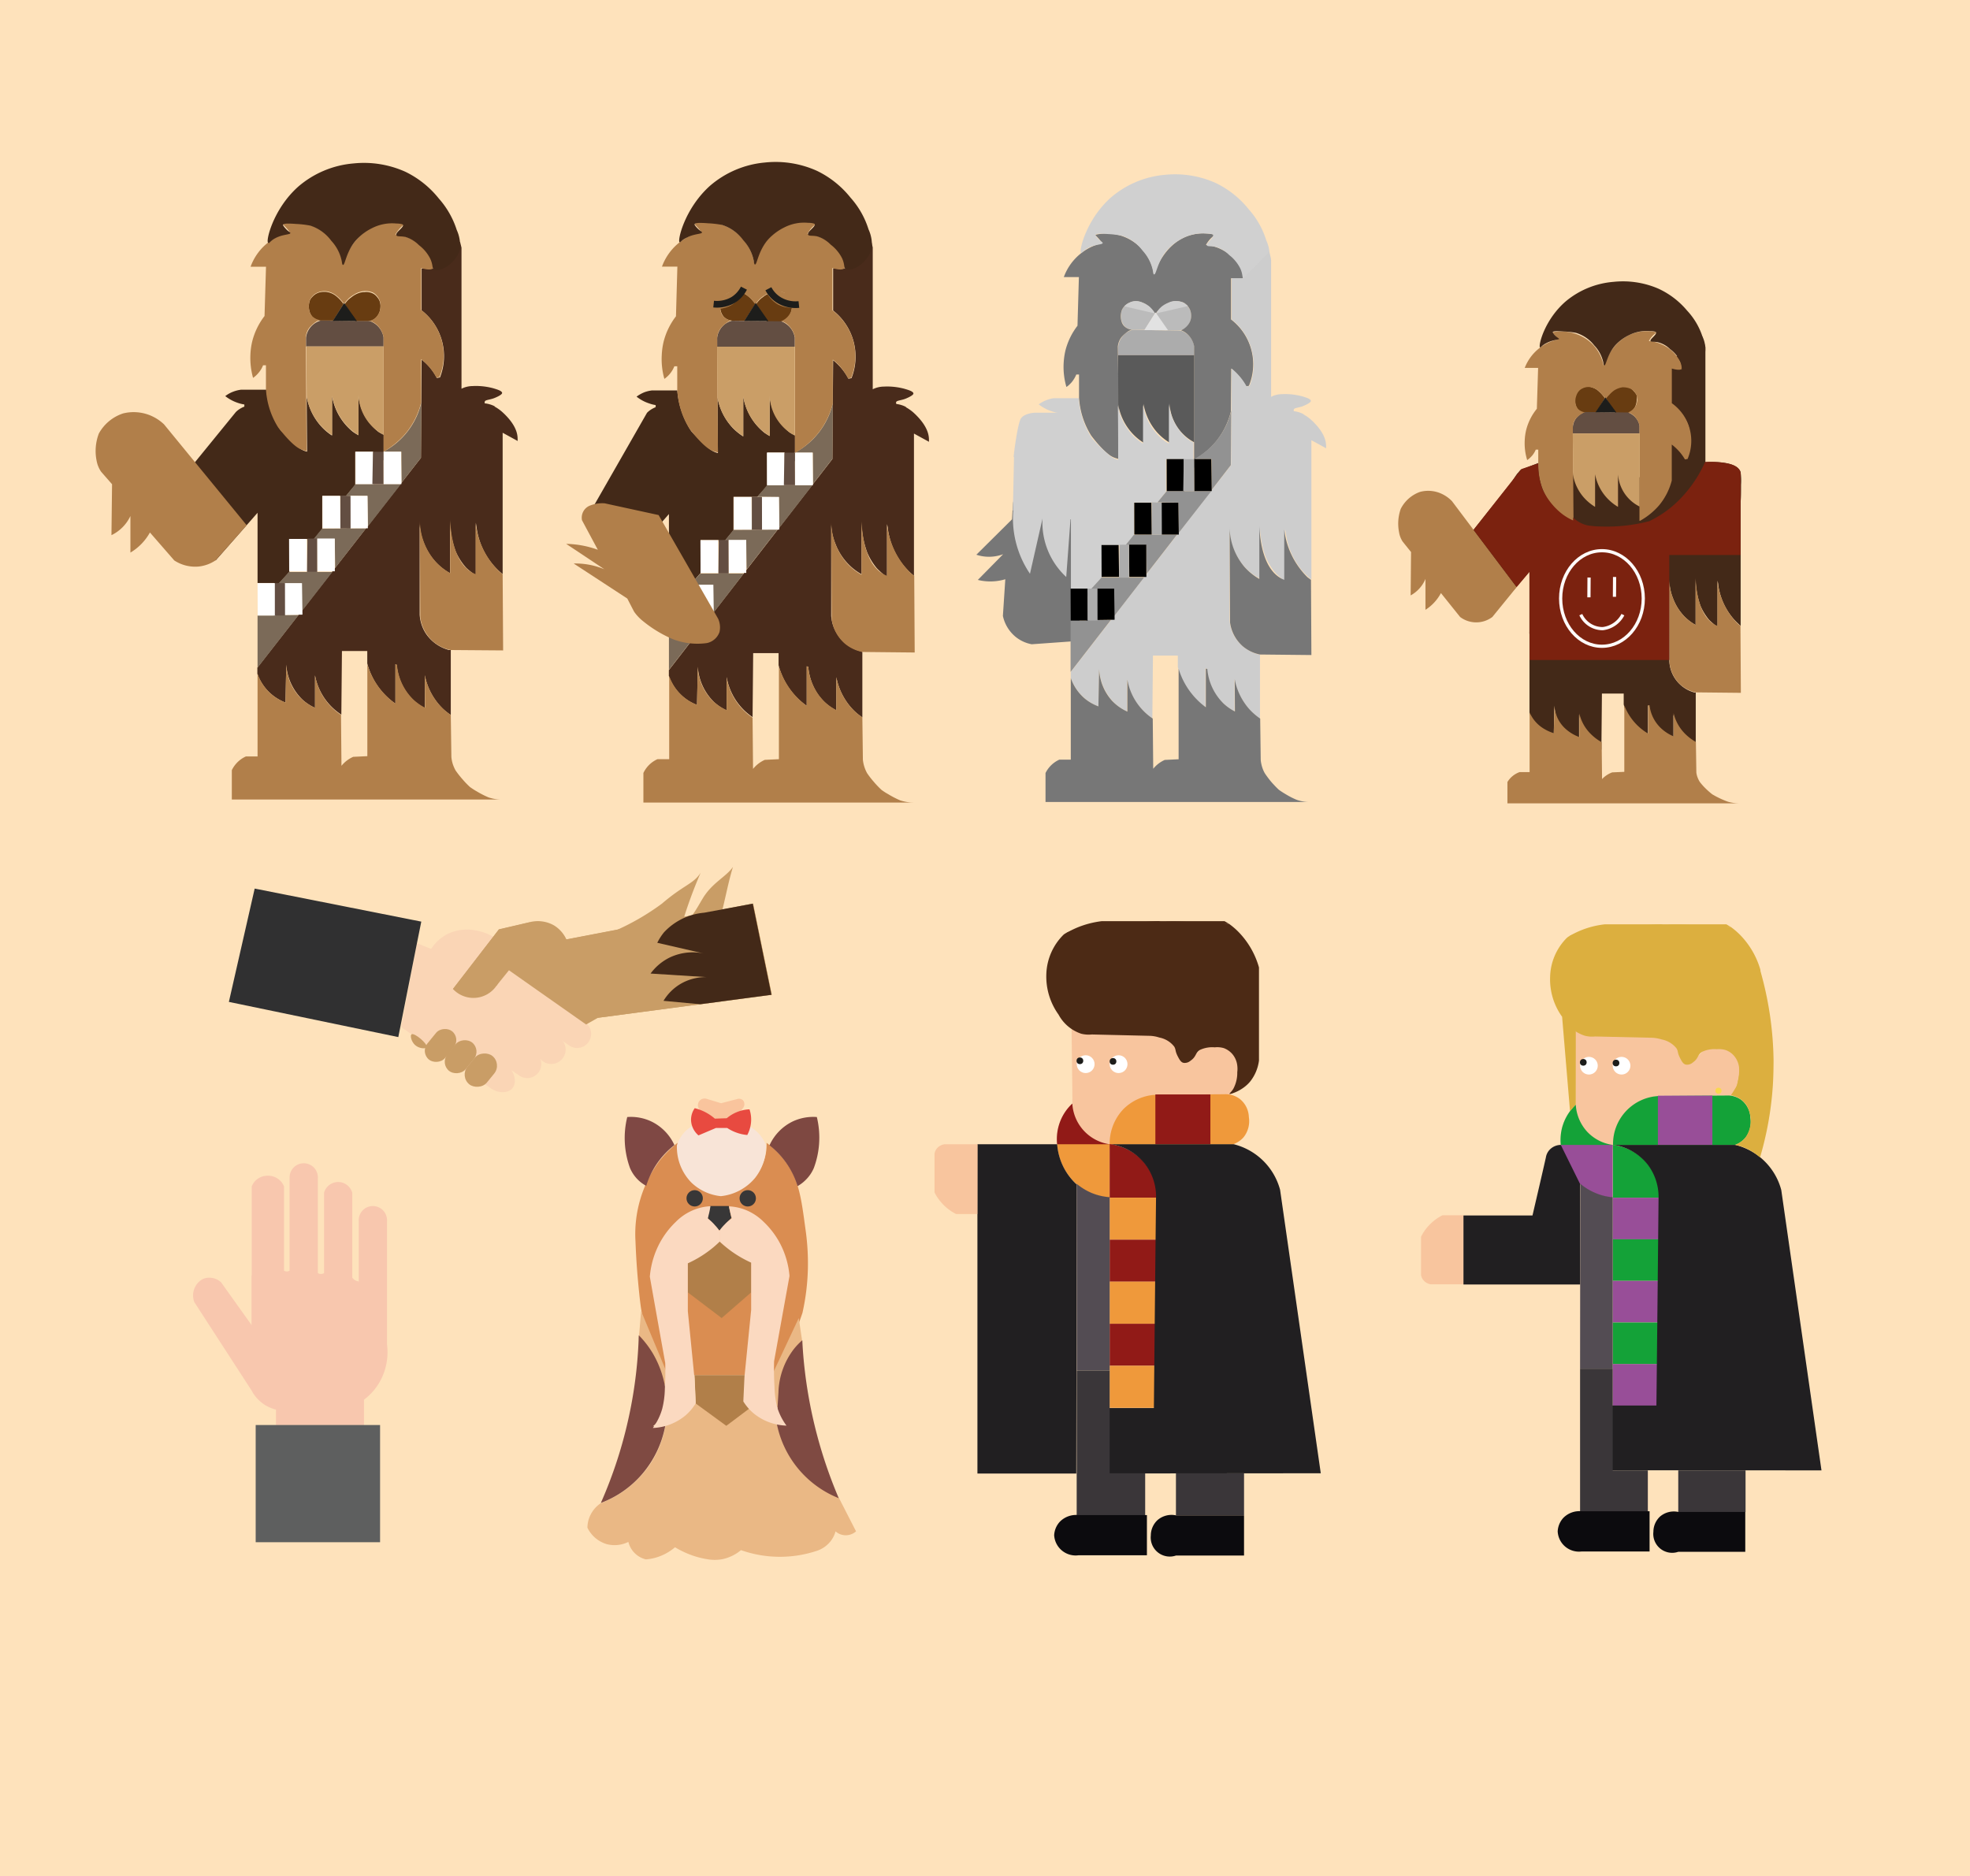 <svg xmlns="http://www.w3.org/2000/svg" xmlns:xlink="http://www.w3.org/1999/xlink" viewBox="0 0 293.94 280"><defs><style>.cls-1,.cls-12,.cls-53{fill:none;}.cls-2{fill:#fee2bb;}.cls-3{fill:#492b1b;}.cls-4{fill:#b17f4a;}.cls-5{fill:#432918;}.cls-6{fill:#7b6a58;}.cls-7{fill:#fff;}.cls-8{fill:#634e42;}.cls-9{fill:#683c11;}.cls-10{fill:#1d1d1b;}.cls-11{fill:#ca9e67;}.cls-12{stroke:#1d1d1b;}.cls-12,.cls-53{stroke-miterlimit:10;}.cls-13{fill:#da8d51;}.cls-14{fill:#eab885;}.cls-15{fill:#383737;}.cls-16{fill:#7f4a42;}.cls-17{fill:#f8e4d7;}.cls-18{fill:#f9c49d;}.cls-19{fill:#e84a40;}.cls-20{fill:#7e4841;}.cls-21{fill:#7f4844;}.cls-22{fill:#b17f49;}.cls-23{fill:#fbd9c0;}.cls-24{fill:#f5ba92;opacity:0.7;}.cls-25{fill:#4c2a15;}.cls-26{fill:#ef993b;}.cls-27{fill:#911a17;}.cls-28{fill:#a11f16;opacity:0.11;}.cls-29{fill:#211f21;}.cls-30{fill:#534c53;}.cls-31{fill:#3a3639;}.cls-32{fill:#0c0b0e;}.cls-33{fill:#dcaf3f;}.cls-34{fill:#14a238;}.cls-35{fill:#984e98;}.cls-36{fill:#f9d84f;}.cls-37{fill:#fad5b5;}.cls-38{fill:#c99d66;}.cls-39{fill:#303031;}.cls-40{fill:#f8c7ae;}.cls-41{fill:#5e5f5f;}.cls-42{fill:#bbb;}.cls-43{fill:#acacac;}.cls-44{fill:#777;}.cls-45{fill:#e2e2e2;}.cls-46{fill:#d0d0d0;}.cls-47{fill:#5a5a5a;}.cls-48{fill:#cdcdcd;}.cls-49{fill:#929292;}.cls-50{clip-path:url(#clip-path);}.cls-51{clip-path:url(#clip-path-3);}.cls-52{fill:#7b220f;}.cls-53{stroke:#fffbfa;stroke-width:0.48px;}</style><clipPath id="clip-path"><rect class="cls-1" x="14.27" y="24.31" width="63" height="95"/></clipPath><clipPath id="clip-path-3"><rect class="cls-1" x="207.44" y="32.96" width="54.21" height="95"/></clipPath></defs><g id="Calque_2" data-name="Calque 2"><g id="Calque_2-2" data-name="Calque 2"><rect class="cls-2" width="293.94" height="280"/><g id="corps"><path class="cls-3" d="M128.67,97.29v9.76a8.52,8.52,0,0,1-1.16-.92,9.57,9.57,0,0,1-2.72-5.08V106a7.59,7.59,0,0,1-1.5-1,7.85,7.85,0,0,1-1.32-1.5,8.54,8.54,0,0,1-1.37-4l-.23-.07v5.9a10.64,10.64,0,0,1-4.2-6.07v-1.8l-3.79,0-.09,9.55a9.06,9.06,0,0,1-3.87-6V106a6.89,6.89,0,0,1-1.87-1.23,8.06,8.06,0,0,1-2.43-5.28L104,105.2a7.14,7.14,0,0,1-4.2-4.33V100l24.4-31.5.11-14.74a8.23,8.23,0,0,1,1.2,1.16,8.64,8.64,0,0,1,1.08,1.6l.46-.09a8.75,8.75,0,0,0-2.74-10.09l0-6.3h1.8L130,36l.22.92,0,.39,0,20.78a3.66,3.66,0,0,1,.78-.29,3.8,3.8,0,0,1,.89-.11,8.52,8.52,0,0,1,1,0,10,10,0,0,1,2,.31c.62.18,1.39.4,1.4.72s-1.25.82-1.38.85c-.63.2-1.16.21-1.21.47,0,.1,0,.25.09.25,1,.13,1.7.61,1.32.45a6.38,6.38,0,0,1,1.18.82c2.73,2.49,2.25,4.12,2.33,4.37l-2.25-1.23,0,21.23a10.8,10.8,0,0,1-1.89-2,11,11,0,0,1-2-5c0-.26-.09-.49-.13-.74l0,7.69c0,.09.05.19,0,.23s-1.17-.93-1.46-1.25l-.06-.06a9.51,9.51,0,0,1-1.42-2.32,13.75,13.75,0,0,1-.86-4.79v8a8.48,8.48,0,0,1-1.89-1.43,8.85,8.85,0,0,1-2-3.09,8.48,8.48,0,0,1-.64-2.9v-.51l0,14.15a5.83,5.83,0,0,0,1,2.86,6,6,0,0,0,3.41,2.42Z"/><path class="cls-4" d="M136.41,85.92l.07,11.45-7.81-.08A5.76,5.76,0,0,1,126,96a5.88,5.88,0,0,1-1.91-3.63l-.06-14.52a9.56,9.56,0,0,0,2.24,6.07,8.66,8.66,0,0,0,2.28,1.85v-8c.1,2.16.59,6.6,3.45,8l.35.16q0-3.86,0-7.69a12.14,12.14,0,0,0,3.54,7.29Z"/><path class="cls-5" d="M99.81,76.71l-6.26,7.15-6.13-6.32L96.54,61.6a3.44,3.44,0,0,1,.59-.48,4.63,4.63,0,0,1,.7-.36l0-.31a5.55,5.55,0,0,1-1-.26,6,6,0,0,1-1.85-1,5.25,5.25,0,0,1,1.18-.66,5,5,0,0,1,1.13-.27l3.77,0a12.8,12.8,0,0,0,2.08,6.08,26.19,26.19,0,0,0,2.55,2.5,3.26,3.26,0,0,0,.79.54,2.87,2.87,0,0,0,.64.23l-.06-8.28a8.86,8.86,0,0,0,2.29,4.55,8.41,8.41,0,0,0,1.55,1.25V59.14a8.68,8.68,0,0,0,3.12,5.41,7,7,0,0,0,.82.51v-6a8,8,0,0,0,3,5.49q.38.23.78.42c0,.85,0,1.69,0,2.55l-1.53,1.16,0-1.15h-2.61v5L113,74.14l-3.56,0,0,5L108,80.88h-.73v-.29h-2.74v4.93l-2.27,2.56v-.82H99.81Z"/><path class="cls-4" d="M124.79,101.05a9.61,9.61,0,0,0,2.12,4.44,9.33,9.33,0,0,0,1.76,1.56l.08,6.33a5.27,5.27,0,0,0,.63,2,13.58,13.58,0,0,0,1,1.29,13.26,13.26,0,0,0,1.16,1.21c.3.22.62.43,1,.64a14,14,0,0,0,1.76.91,6.45,6.45,0,0,0,2,.33H96v-4.41a4.25,4.25,0,0,1,2.1-2.06l1.75,0V100.87A7.11,7.11,0,0,0,102,104a6.81,6.81,0,0,0,2,1.17l.11-5.72a7.64,7.64,0,0,0,2,4.89,7.34,7.34,0,0,0,2.31,1.63V101.1a9.06,9.06,0,0,0,3.87,6l.07,7.64a4.82,4.82,0,0,1,1.75-1.35l2.11-.1V99.47a11.39,11.39,0,0,0,4.15,5.86v-5.9l.23.07a8.33,8.33,0,0,0,2.45,5.24,7.83,7.83,0,0,0,1.74,1.23Z"/></g><g id="Ceinture"><polygon class="cls-6" points="99.81 92.13 99.81 99.96 105.94 92.04 103.8 92.04 103.76 91.92 102.24 91.92 102.22 92.13 99.81 92.13"/><polygon class="cls-6" points="102.24 88.41 102.24 88.08 104.51 85.58 110.98 85.58 106.41 91.49 106.32 87.32 103.78 87.32 103.75 88.41 102.24 88.41"/><polygon class="cls-6" points="108.19 80.62 108.7 80.63 111.34 80.62 111.4 85 116.02 79.03 109.44 79.07 108.19 80.62"/><polygon class="cls-6" points="113.03 74.13 114.44 72.4 121.23 72.4 116.28 78.77 116.22 74.17 113.03 74.13"/><polygon class="cls-6" points="118.62 68.83 118.62 67.54 117.09 68.69 117.11 68.83 118.62 68.83"/><path class="cls-6" d="M121.3,72.22l2.91-3.76.06-8.31a11.24,11.24,0,0,1-5.66,7.39h2.68Z"/><polygon class="cls-7" points="114.43 67.54 114.44 72.4 117.11 72.4 117.04 67.54 114.43 67.54"/><polygon class="cls-7" points="104.51 80.62 104.53 85.49 107.19 85.49 107.12 80.62 104.51 80.62"/><polygon class="cls-7" points="108.7 80.57 108.74 85.49 111.35 85.49 111.34 80.57 108.7 80.57"/><polygon class="cls-7" points="109.5 74.17 109.51 79.03 112.18 79.03 112.11 74.17 109.5 74.17"/><polygon class="cls-7" points="113.61 74.17 113.62 79.03 116.28 79.03 116.22 74.17 113.61 74.17"/><polygon class="cls-7" points="118.62 67.54 118.63 72.4 121.3 72.4 121.23 67.54 118.62 67.54"/><polygon class="cls-7" points="103.83 87.26 103.8 92.04 106.51 92 106.44 87.26 103.83 87.26"/><polygon class="cls-7" points="99.81 87.26 99.82 92.13 102.48 92.13 102.42 87.26 99.81 87.26"/><polygon class="cls-8" points="112.18 74.12 113.69 74.16 113.7 79.06 112.18 79.05 112.18 74.12"/><polygon class="cls-8" points="107.25 80.58 108.7 80.57 108.72 85.58 107.19 85.58 107.25 80.58"/><polygon class="cls-8" points="102.39 87.27 103.9 87.27 103.91 92.12 102.39 92.12 102.39 87.27"/><polygon class="cls-8" points="117.04 67.54 118.6 67.54 118.62 72.4 116.96 72.4 117.04 67.54"/></g><g id="yeux"><path class="cls-9" d="M111.1,47.85h-1.85a2.23,2.23,0,0,1-.63-.15,2,2,0,0,1-.62-.42,2.25,2.25,0,0,1-.43-.77,2.32,2.32,0,0,1-.09-.91,1.85,1.85,0,0,1,.14-.77,1.79,1.79,0,0,1,.38-.56,2.17,2.17,0,0,1,.73-.54,2.42,2.42,0,0,1,1-.2,2.81,2.81,0,0,1,.71.07,3,3,0,0,1,1.29.69,3.81,3.81,0,0,1,.46.44c.18.2.35.41.51.62Z"/><path class="cls-9" d="M114.43,48h1.86a2,2,0,0,0,1.25-.57,2.69,2.69,0,0,0,.55-1.06,3,3,0,0,0,.08-.67,2,2,0,0,0-.5-1.38,2,2,0,0,0-.49-.46,2.3,2.3,0,0,0-1.36-.3,2.93,2.93,0,0,0-.83.13,3.77,3.77,0,0,0-1.19.67,3.23,3.23,0,0,0-.49.41,5.58,5.58,0,0,0-.49.6Z"/></g><g id="visage"><path class="cls-8" d="M107,51.73h11.59V50.35A3.25,3.25,0,0,0,118,49a3.29,3.29,0,0,0-1.42-1.05l-7.37-.09A3,3,0,0,0,107,50.42Z"/><path class="cls-4" d="M126,40c-.17.22-.62.35-1.8,0l0,6.3A8.58,8.58,0,0,1,127,56.38l-.46.08a9,9,0,0,0-1.4-2,11.13,11.13,0,0,0-.88-.8l0,6.53A11.67,11.67,0,0,1,122,64.74a12.56,12.56,0,0,1-3.28,2.79h-.11V50.34a3.37,3.37,0,0,0-1.2-2,2.74,2.74,0,0,0-.81-.43,2.65,2.65,0,0,0,1.41-1.4,2.19,2.19,0,0,0,.14-.56,2.38,2.38,0,0,0-.2-1.24,2.28,2.28,0,0,0-.48-.67,1.8,1.8,0,0,0-.47-.35,3,3,0,0,0-1.45-.2,3.33,3.33,0,0,0-1.35.52,4.79,4.79,0,0,0-.82.6c-.06.06-.17.17-.29.31a2.78,2.78,0,0,0-.25.34l-.19.07a6.26,6.26,0,0,0-.45-.57,5.64,5.64,0,0,0-.72-.66,3,3,0,0,0-1.37-.59,2.52,2.52,0,0,0-1.84.47,2.32,2.32,0,0,0-.66.83,2.82,2.82,0,0,0,0,1.9,1.73,1.73,0,0,0,.35.54,2,2,0,0,0,1.25.58,1.33,1.33,0,0,0-.58.19,5.36,5.36,0,0,0-1.08.94,2.65,2.65,0,0,0-.54,1.43l.11,17.12a4.08,4.08,0,0,1-.9-.28c-.26-.11-1.09-.5-2.75-2.51-.16-.2-.43-.52-.62-.79a12.2,12.2,0,0,1-1.8-5.77V54.66l-.43,0a4.37,4.37,0,0,1-.57,1,4.27,4.27,0,0,1-.92.88A10.79,10.79,0,0,1,98.74,53,10.62,10.62,0,0,1,99,51.06a10.32,10.32,0,0,1,1.86-3.86l.21-7.41h-2.3a8.16,8.16,0,0,1,5.87-5.17c-.18-.24-.38-.49-.61-.75l-.48-.51a7.29,7.29,0,0,1,9,6c.12-.39,1.58-5,5.74-6a7.31,7.31,0,0,1,3.54,0,4.7,4.7,0,0,0-.43.35,4.8,4.8,0,0,0-.94,1.2,7,7,0,0,1,3.86,1.67C125.41,37.64,126.49,39.39,126,40Z"/><polygon class="cls-10" points="112.75 45.2 111.04 47.9 114.65 47.92 112.75 45.2"/><path class="cls-5" d="M101.4,36.15c-.35-.21.73-5,4.52-8.41a14.52,14.52,0,0,1,8.23-3.49,15,15,0,0,1,7.76,1.25,14.42,14.42,0,0,1,5,4,12.81,12.81,0,0,1,2.68,4.72,5.48,5.48,0,0,1,.48,2.83c-.47,2.12-3,3.6-3.86,3.11-.36-.22-.11-.64-.58-1.65a5.89,5.89,0,0,0-1.68-2,4.77,4.77,0,0,0-2-1.23c-.76-.18-1.29,0-1.38-.28-.18-.42,1.13-1.15,1-1.56,0,0-.1-.17-1-.19a6.5,6.5,0,0,0-3.57.7,8.06,8.06,0,0,0-2.35,1.75c-1.54,1.73-1.69,3.83-2,3.77-.12,0-.15-.32-.18-.52a6.37,6.37,0,0,0-1.57-3.11,6.34,6.34,0,0,0-3.18-2.28,14.56,14.56,0,0,0-2.08-.24c-1.65-.13-1.91,0-2,.11s.33.56.61.81.49.34.49.44c0,.27-1.1.16-2.24.77C101.71,35.8,101.52,36.21,101.4,36.15Z"/><path class="cls-11" d="M107,51.73h11.59V65a7,7,0,0,1-3.75-5.92v6a8.49,8.49,0,0,1-3.94-5.91v5.92a8.44,8.44,0,0,1-3.84-5.8Z"/></g><g id="bras-mouvant"><path class="cls-4" d="M98.27,76.86l7.8,13.58,1.08,1.89a3.09,3.09,0,0,1,.2,2,2.55,2.55,0,0,1-1.86,1.63,10.22,10.22,0,0,1-5.12-.59,18.35,18.35,0,0,1-4.45-2.7,6.62,6.62,0,0,1-1.32-1.41l-1-1.94-8-5.23a11.17,11.17,0,0,1,4.58.86l-5.7-3.79a14.61,14.61,0,0,1,4.72.88l-2.36-4.4A1.94,1.94,0,0,1,87.9,75.5a4.93,4.93,0,0,1,2.33-.39Z"/></g><path class="cls-4" d="M114,42.63a4.48,4.48,0,0,0,2.12,2.83,4.41,4.41,0,0,0,4.71-.48"/><path class="cls-4" d="M111.42,42.31a4.84,4.84,0,0,1-2.43,3.3,4.9,4.9,0,0,1-4.17.08"/><path class="cls-12" d="M106.48,45.38a4.8,4.8,0,0,0,2.93-.63A4.46,4.46,0,0,0,111,43"/><path class="cls-12" d="M119.2,45.44a4.77,4.77,0,0,1-2.92-.63,4.33,4.33,0,0,1-1.63-1.72"/><path class="cls-13" d="M95.65,195.25c-.24-1.59-.48-4.42-.5-4.61-.19-2.22-.28-4.08-.33-5.39a18.33,18.33,0,0,1,3.56-12,15.78,15.78,0,0,1,2.72-2.71,8,8,0,0,0,2.77,6.11,7.36,7.36,0,0,0,3.78,1.5,7.34,7.34,0,0,0,6.73-7.61,13.26,13.26,0,0,1,3,3.05c1.84,2.64,2.19,5.28,2.78,9.67a35.56,35.56,0,0,1,.38,6.17,33.79,33.79,0,0,1-.81,6.5l-3.24,9.29H99.17A30,30,0,0,1,95.65,195.25Z"/><path class="cls-14" d="M89.65,224.31a4.5,4.5,0,0,0-1.5,1.67,4.3,4.3,0,0,0-.5,2,4.7,4.7,0,0,0,2.89,2.45,4.63,4.63,0,0,0,3.22-.34,3.54,3.54,0,0,0,2.61,2.61A7.3,7.3,0,0,0,99,232a7.64,7.64,0,0,0,1.72-1.11A13.44,13.44,0,0,0,103,232a12.43,12.43,0,0,0,2.45.66,6.26,6.26,0,0,0,2.39,0,6.4,6.4,0,0,0,2.72-1.34,17.47,17.47,0,0,0,11.45.06,4.32,4.32,0,0,0,1.83-1.28,4.08,4.08,0,0,0,.83-1.58,2.31,2.31,0,0,0,1.39.58,2.34,2.34,0,0,0,1.67-.58l-2.56-5a16.23,16.23,0,0,1-9.28-11.29,4.45,4.45,0,0,1-2.61-.94,4.51,4.51,0,0,1-1.44-2.06L108,212l-4.16-2.73a9.22,9.22,0,0,1-4.51,3.23,15.2,15.2,0,0,1-2.33,6A15.49,15.49,0,0,1,89.65,224.31Z"/><polygon class="cls-15" points="105.97 179.97 108.74 179.97 109.13 181.75 107.36 183.64 105.58 181.75 105.97 179.97"/><polygon class="cls-14" points="95.31 199.81 95.66 195.64 99.41 204.63 99.98 208.05 95.31 199.81"/><polygon class="cls-14" points="119.18 196.69 112.95 209.98 117.45 209.98 119.71 200.24 119.18 196.69"/><path class="cls-16" d="M119.71,200c.07,1.51.2,3.07.39,4.67a69.08,69.08,0,0,0,5.05,18.9,15.14,15.14,0,0,1-9.28-11.29l.28-4.5a11.13,11.13,0,0,1,2.28-6.44A9.72,9.72,0,0,1,119.71,200Z"/><path class="cls-16" d="M95.31,199.25A65.84,65.84,0,0,1,93.92,211a66.59,66.59,0,0,1-4.27,13.28A15.17,15.17,0,0,0,95.79,220a15.38,15.38,0,0,0,3.48-7.28l-1.84.11a5.26,5.26,0,0,0,1.33-1.56,5.8,5.8,0,0,0,.51-4.11A15,15,0,0,0,97.43,202,14.43,14.43,0,0,0,95.31,199.25Z"/><path class="cls-17" d="M101,170.91a7.59,7.59,0,0,0,2.19,5.59,7.44,7.44,0,0,0,4.36,2,7.65,7.65,0,0,0,5.12-2.73,7.5,7.5,0,0,0,1.61-4.89,5.37,5.37,0,0,0-1.89-2.44,5.58,5.58,0,0,0-4.34-.78c-.25-.08-3.27-1-5.5.89A5.16,5.16,0,0,0,101,170.91Z"/><path class="cls-18" d="M106.42,167.8l-2-2.17a1,1,0,0,1,1-1.66l2.18.66,2.53-.66a.87.87,0,0,1,.73.22.93.93,0,0,1,0,1.17l-2,2.59Z"/><path class="cls-19" d="M106.66,166.93a7.2,7.2,0,0,0-3-1.56,3,3,0,0,0-.55,1.83,3.15,3.15,0,0,0,1.11,2.23l2.61-1.11h1.67a6.55,6.55,0,0,0,1.61.77,6.09,6.09,0,0,0,1.39.28,5,5,0,0,0,.55-1.78,4.75,4.75,0,0,0-.22-2.05,5.62,5.62,0,0,0-1.94.44,5.54,5.54,0,0,0-1.45.89Z"/><path class="cls-20" d="M114.83,170.88a7.31,7.31,0,0,1,3.43-3.52,7.19,7.19,0,0,1,3.62-.67,13.06,13.06,0,0,1,.33,4.06,12.91,12.91,0,0,1-.78,3.55,5.48,5.48,0,0,1-1.28,1.84A5.39,5.39,0,0,1,119,177a12.27,12.27,0,0,0-4.18-6.08Z"/><path class="cls-21" d="M100.63,170.88a7.26,7.26,0,0,0-3.43-3.52,7.15,7.15,0,0,0-3.61-.67A13.12,13.12,0,0,0,94,174.3a5.48,5.48,0,0,0,1.28,1.84,5.65,5.65,0,0,0,1.14.82,12.57,12.57,0,0,1,1.8-3.6A12.42,12.42,0,0,1,100.63,170.88Z"/><circle class="cls-15" cx="103.65" cy="178.82" r="1.22"/><circle class="cls-15" cx="111.57" cy="178.82" r="1.22"/><polygon class="cls-22" points="107.36 185.25 112.08 188.42 112.08 192.86 107.68 196.69 102.63 192.86 102.63 188.42 107.36 185.25"/><polygon class="cls-22" points="103.63 205.21 103.81 209.44 108.37 212.77 112.55 209.63 111.56 209.44 111.75 205.21 103.63 205.21"/><path class="cls-23" d="M107.35,183.68v1.63a15.53,15.53,0,0,1-1.81,1.52,16.75,16.75,0,0,1-2.91,1.69v7.14l1,10.08.17,3.69a7.68,7.68,0,0,1-1.45,1.73,8.07,8.07,0,0,1-4.94,1.93,9,9,0,0,0,1.4-2.87,13.1,13.1,0,0,0,.39-3c.06-1,.1-2.26.06-3.82q-1.16-6.44-2.3-12.88a12.94,12.94,0,0,1,1.52-5.11,12.69,12.69,0,0,1,2.37-3.09,7.87,7.87,0,0,1,2.47-1.69A7.6,7.6,0,0,1,106,180q-.06.41-.15.84c-.08.35-.16.66-.24,1a6.24,6.24,0,0,1,1.07,1A5.72,5.72,0,0,1,107.35,183.68Z"/><path class="cls-23" d="M107.35,183.64v1.61a17.79,17.79,0,0,0,1.82,1.5,17.18,17.18,0,0,0,2.91,1.67v7.05l-1,10-.17,3.66a7.53,7.53,0,0,0,1.44,1.7,8.12,8.12,0,0,0,5,1.91,9,9,0,0,1-1.41-2.83,14,14,0,0,1-.38-3c-.06-1-.1-2.24-.06-3.77q1.15-6.37,2.3-12.73a12.71,12.71,0,0,0-1.52-5.06,12.56,12.56,0,0,0-2.37-3.05,8.06,8.06,0,0,0-2.47-1.67,7.78,7.78,0,0,0-2.65-.61c0,.26.09.54.15.83s.16.66.24.95a7,7,0,0,0-1.07.94A7.06,7.06,0,0,0,107.35,183.64Z"/><path class="cls-24" d="M172,153.22c1.81.38,2.83.57,3.49,1.56a11.11,11.11,0,0,0,1.45,2.11,6.77,6.77,0,0,0,1,.86,6.27,6.27,0,0,0,.84-.76,9.06,9.06,0,0,0,.94-1.3c.37-.48,1.19-.87,3.15-.43a3.5,3.5,0,0,1,2,1.57,4.54,4.54,0,0,1,.15,4.16,2.45,2.45,0,0,1-1.12,2.19,1.64,1.64,0,0,1-1.12.14H172.53a7.13,7.13,0,0,0-5.14,3.45,8.85,8.85,0,0,0-1.12,4.65,5.36,5.36,0,0,1-2.83-.47c-2.46-1.17-3.1-4-3.25-4.67a7.45,7.45,0,0,1-.18-1.6c0-2.78-.09-7.12-.13-12.55l1.52.57h0c.85.58,3.49.3,3.49.3h2.44A25.3,25.3,0,0,1,172,153.22Z"/><path class="cls-25" d="M184.92,139.2a10.72,10.72,0,0,0-1.54-1.34l-1.37-.08a7.25,7.25,0,0,1-2.5-.15c-1.82,0-3.64-.17-5.46-.09a1.56,1.56,0,0,1-1.15-.08c-1.59.07-3.17.19-4.76.26-1.77.07-8.23.59-9.49,1.8a8.66,8.66,0,0,0-2.53,5.88,9.73,9.73,0,0,0,1.82,6,6,6,0,0,0,3.39,2.86,4.62,4.62,0,0,0,1.59.11s0,0,8.53.2a5.11,5.11,0,0,1,1.54.26,3.68,3.68,0,0,1,2.22,1.36c.27.47.1.61.51,1.42.26.5.49.94.91,1a1.3,1.3,0,0,0,1-.32c.9-.61.7-1.19,1.42-1.62a4.35,4.35,0,0,1,2.2-.38,3.46,3.46,0,0,1,1.36.12,3.13,3.13,0,0,1,1.29.91,3.21,3.21,0,0,1,.71,1.68,3.9,3.9,0,0,1,0,1,5,5,0,0,1-.58,2.46c-.32.54-.63.7-.58.78s1.93-.42,3.11-1.88a6.33,6.33,0,0,0,1.29-3.1V144.37A12.4,12.4,0,0,0,184.92,139.2Z"/><path class="cls-25" d="M183.38,137.86l-.67-.4H164.4a14.14,14.14,0,0,0-3,.7,13.12,13.12,0,0,0-2.33,1.09"/><path class="cls-26" d="M165.57,170.79h18.31a3.65,3.65,0,0,0,1.68-1.09,3.86,3.86,0,0,0,.78-3A3.61,3.61,0,0,0,185,164a3.54,3.54,0,0,0-2.33-.71l-10.15.07a7.4,7.4,0,0,0-4.9,2.15A7.48,7.48,0,0,0,165.57,170.79Z"/><rect class="cls-27" x="172.39" y="163.32" width="8.21" height="7.43"/><path class="cls-28" d="M157.74,170.75h7.31a6,6,0,0,1-3.29-1.64,6.23,6.23,0,0,1-1.75-4.43,7.26,7.26,0,0,0-2.27,6.07Z"/><path class="cls-26" d="M165.57,178.72a8.62,8.62,0,0,1-4.92-2,8.76,8.76,0,0,1-2.91-6h7.83Z"/><path class="cls-27" d="M160,164.68a7.15,7.15,0,0,0-1.76,2.53,7.3,7.3,0,0,0-.51,3.54h7.83a6.5,6.5,0,0,1-5.56-6.07Z"/><path class="cls-27" d="M172.68,178.72h-7.11v-8a8.24,8.24,0,0,1,4.66,2.21A8.35,8.35,0,0,1,172.68,178.72Z"/><rect class="cls-26" x="165.57" y="178.72" width="7.12" height="6.27"/><rect class="cls-27" x="165.57" y="184.99" width="7.12" height="6.27"/><rect class="cls-26" x="165.57" y="191.26" width="7.12" height="6.27"/><rect class="cls-27" x="165.57" y="197.54" width="7.12" height="6.27"/><rect class="cls-26" x="165.57" y="203.81" width="7.12" height="6.27"/><path class="cls-29" d="M197.07,219.85,191,177.55a9.55,9.55,0,0,0-6.92-6.8H165.76a7.86,7.86,0,0,1,6.73,8q-.17,15.67-.32,31.37h-7.12v9.76Z"/><path class="cls-29" d="M145.84,170.75h11.9a9,9,0,0,0,2.91,6l-.06,43.14H145.84Z"/><path class="cls-24" d="M145.84,181.17h-3.17a7.27,7.27,0,0,1-3.23-3.23v-5.82a1.76,1.76,0,0,1,.51-.91,1.8,1.8,0,0,1,1-.46h4.92Z"/><path class="cls-30" d="M160.65,204.52h4.92V178.65a8.51,8.51,0,0,1-2.68-.63,8.75,8.75,0,0,1-2.24-1.37Z"/><polygon class="cls-31" points="160.65 204.52 160.65 226.13 170.87 226.13 170.87 219.85 165.57 219.85 165.57 204.52 160.65 204.52"/><rect class="cls-31" x="175.46" y="219.85" width="10.16" height="6.27"/><path class="cls-32" d="M171.13,232.09v-6H160.91a3.38,3.38,0,0,0-2.78,1,3.2,3.2,0,0,0-.84,2,3.21,3.21,0,0,0,3.62,3Z"/><path class="cls-32" d="M175.46,226.13h10.16v6H175.46a2.85,2.85,0,0,1-3.75-3,3.15,3.15,0,0,1,1-2.29A3.2,3.2,0,0,1,175.46,226.13Z"/><circle class="cls-7" cx="161.99" cy="158.8" r="1.33"/><circle class="cls-7" cx="166.9" cy="158.8" r="1.33"/><circle class="cls-10" cx="166.07" cy="158.39" r="0.5"/><circle class="cls-10" cx="161.13" cy="158.3" r="0.5"/><path class="cls-24" d="M247,153.51c1.78.38,2.8.56,3.45,1.54a11,11,0,0,0,1.44,2.09,6.73,6.73,0,0,0,1,.85,6,6,0,0,0,.84-.75,10.9,10.9,0,0,0,.93-1.28c.36-.48,1.17-.86,3.11-.43a3.46,3.46,0,0,1,2,1.55,4.52,4.52,0,0,1,.15,4.12,2.42,2.42,0,0,1-1.11,2.16,1.61,1.61,0,0,1-1.11.14H247.51a7.05,7.05,0,0,0-5.08,3.42,8.71,8.71,0,0,0-1.11,4.59,5.3,5.3,0,0,1-2.8-.46c-2.43-1.16-3.06-4-3.21-4.62a8.34,8.34,0,0,1-.19-1.59c0-2.75-.08-7-.12-12.41l1.5.56h0c.84.58,3.45.3,3.45.3h2.42A25.73,25.73,0,0,1,247,153.51Z"/><path class="cls-33" d="M259.76,139.64a10.5,10.5,0,0,0-1.52-1.32l-1.35-.08a7.06,7.06,0,0,1-2.47-.15c-1.8,0-3.6-.17-5.41-.09a1.58,1.58,0,0,1-1.14-.07c-1.56.06-3.13.18-4.7.25-1.75.07-8.14.58-9.39,1.78a8.51,8.51,0,0,0-2.49,5.82,9.56,9.56,0,0,0,1.79,5.95,5.94,5.94,0,0,0,3.36,2.82,4.27,4.27,0,0,0,1.56.12s0,0,8.45.19a5.59,5.59,0,0,1,1.51.26,3.67,3.67,0,0,1,2.2,1.34c.27.47.1.61.51,1.41.25.5.48.93.9,1a1.28,1.28,0,0,0,1-.31c.89-.61.69-1.18,1.4-1.6a4.28,4.28,0,0,1,2.18-.39,3.56,3.56,0,0,1,1.34.13,2.9,2.9,0,0,1,1.28.9,3.23,3.23,0,0,1,.71,1.66,7.41,7.41,0,0,1-.58,3.39c-.32.53-.63.69-.58.77s1.92-.42,3.07-1.86c.91-1.12,1.28-3.07,1.28-16.82A12.23,12.23,0,0,0,259.76,139.64Z"/><path class="cls-33" d="M258.24,138.32l-.66-.39H239.47a13.67,13.67,0,0,0-3,.68,13.26,13.26,0,0,0-2.31,1.08"/><path class="cls-28" d="M232.88,170.85h7.23a5.93,5.93,0,0,1-3.25-1.63,6.21,6.21,0,0,1-1.74-4.38,7.24,7.24,0,0,0-2.24,6Z"/><path class="cls-34" d="M240.63,170.89h18.11a3.53,3.53,0,0,0,1.66-1.08,3.81,3.81,0,0,0,.77-3,3.56,3.56,0,0,0-1.28-2.62,3.47,3.47,0,0,0-2.3-.71l-10,.07a7.16,7.16,0,0,0-6.91,7.35Z"/><rect class="cls-35" x="247.37" y="163.5" width="8.13" height="7.35"/><path class="cls-35" d="M240.63,178.73a8.46,8.46,0,0,1-4.87-2,8.65,8.65,0,0,1-2.88-5.89h7.75Z"/><path class="cls-34" d="M235.12,164.84a7.41,7.41,0,0,0-1.73,2.51c-.13.31-.21.58-.26.73a7.42,7.42,0,0,0-.25,2.77h7.75a6.43,6.43,0,0,1-3.84-2A6.5,6.5,0,0,1,235.12,164.84Z"/><path class="cls-34" d="M247.66,178.73h-7v-7.88a8.13,8.13,0,0,1,4.6,2.18A8.27,8.27,0,0,1,247.66,178.73Z"/><rect class="cls-35" x="240.63" y="178.73" width="7.04" height="6.21"/><rect class="cls-34" x="240.63" y="184.93" width="7.04" height="6.21"/><rect class="cls-35" x="240.63" y="191.14" width="7.04" height="6.21"/><rect class="cls-34" x="240.63" y="197.35" width="7.04" height="6.21"/><rect class="cls-35" x="240.63" y="203.55" width="7.04" height="6.21"/><path class="cls-29" d="M271.78,219.42l-6-41.84a9.41,9.41,0,0,0-6.85-6.73H240.81a8,8,0,0,1,5,2.89,7.92,7.92,0,0,1,1.66,5q-.15,15.51-.32,31h-7v9.66Z"/><path class="cls-24" d="M218.36,181.35h-3.13a7.06,7.06,0,0,0-1.79,1.28,7.17,7.17,0,0,0-1.41,1.92v5.76a1.73,1.73,0,0,0,1.47,1.34h4.86Z"/><path class="cls-30" d="M235.76,204.25h4.87V178.66A8.29,8.29,0,0,1,238,178a8.58,8.58,0,0,1-2.21-1.36Z"/><polygon class="cls-31" points="235.76 204.25 235.76 225.62 245.87 225.62 245.87 219.42 240.63 219.42 240.63 204.25 235.76 204.25"/><rect class="cls-31" x="250.41" y="219.42" width="10.04" height="6.21"/><path class="cls-32" d="M246.13,231.52v-6H236a3.37,3.37,0,0,0-2.75,1,3.21,3.21,0,0,0-.83,2,3.18,3.18,0,0,0,3.58,3Z"/><path class="cls-32" d="M250.41,225.62h10v5.95h-10a2.82,2.82,0,0,1-3.71-3,3.12,3.12,0,0,1,1-2.27A3.18,3.18,0,0,1,250.41,225.62Z"/><circle class="cls-7" cx="237.08" cy="159.03" r="1.32"/><circle class="cls-7" cx="241.95" cy="159.03" r="1.32"/><circle class="cls-10" cx="241.12" cy="158.63" r="0.5"/><circle class="cls-10" cx="236.24" cy="158.53" r="0.5"/><path class="cls-33" d="M262.63,144.76a51,51,0,0,1,2,13.43c0,1.86-.07,3.37-.13,4.11a49.14,49.14,0,0,1-1.89,10.42,8,8,0,0,0-1.05-.79,7.43,7.43,0,0,0-2.66-1.08,3.65,3.65,0,0,0,1.63-1.23,4.48,4.48,0,0,0,0-4.78,3.45,3.45,0,0,0-.63-.66,3.67,3.67,0,0,0-1.61-.74l.89-1.46Z"/><circle class="cls-36" cx="256.41" cy="162.77" r="0.46"/><path class="cls-33" d="M233.08,151.73q.58,7,1.18,14.08l.86-1,0-10.9Z"/><path class="cls-29" d="M232.88,170.85l2.88,5.83,0,15H218.36v-10.3h10.3c.67-2.89,1.35-5.78,2-8.67a2.16,2.16,0,0,1,.57-1.15A2.33,2.33,0,0,1,232.88,170.85Z"/><path class="cls-37" d="M74.4,143.78l13.07,8.91a2.1,2.1,0,0,1-2.35,3.45l-13.07-8.91Z"/><path class="cls-37" d="M62.22,149.83l13.08,8.91c1.6,1,1.84,2.84,1.17,3.64s-2.25.88-3.53-.19l-13.07-8.91Z"/><path class="cls-37" d="M69.93,145.7,83,154.61a2.15,2.15,0,1,1-2.35,3.45l-13.08-8.91Z"/><path class="cls-37" d="M66.68,148.13,79.76,157a2.09,2.09,0,1,1-2.35,3.45l-13.08-8.91Z"/><path class="cls-37" d="M62.22,140.76l2.11.84a6.4,6.4,0,0,1,2.5-2.25,6.7,6.7,0,0,1,4.32-.47,7.69,7.69,0,0,1,2.45.91l2.34,5,11.51,8.09L83,154.61,79.76,157l-4.46,1.7-3.56,2.62-11.87-8.08Z"/><path class="cls-38" d="M89.22,151.88l-1.77,1-11.51-8.09-1.82,2.25a4.17,4.17,0,0,1-6.54.54l6.86-8.9,4.6-1.07a4.88,4.88,0,0,1,3.65.5,4.79,4.79,0,0,1,1.82,2.07l27.85-5.35,2.79,13.6Z"/><polygon class="cls-38" points="67.58 147.6 74.44 138.71 79.04 137.63 84.51 140.2 104.36 136.39 112.36 134.85 115.15 148.45 89.22 151.88 83.12 148.88 77.44 145.56 75.94 143.9 74.12 147.06 67.58 147.6"/><path class="cls-39" d="M38,132.6l24.86,4.93-.65,3.23q-1.38,7-2.78,14l-25.28-5.25Z"/><rect class="cls-38" x="63" y="154.3" width="5.46" height="3.41" rx="1.71" transform="translate(-96.73 108.43) rotate(-50.83)"/><rect class="cls-38" x="66" y="155.94" width="5.46" height="3.51" rx="1.76" transform="translate(-96.94 111.37) rotate(-50.83)"/><rect class="cls-38" x="69.01" y="157.83" width="5.46" height="3.74" rx="1.87" transform="translate(-97.38 114.44) rotate(-50.83)"/><path class="cls-38" d="M61.9,155.92c-.55-.53-.73-1.41-.5-1.57.43-.3,2.49,1.47,2.27,1.92C63.53,156.54,62.53,156.51,61.9,155.92Z"/><path class="cls-38" d="M92.12,138.74a36.11,36.11,0,0,0,6.64-3.89c3.27-2.81,4.72-2.94,5.78-4.61a68.78,68.78,0,0,0-2.84,7.82c1.48-.92,2.12-2.28,3.16-4,1.42-2.36,3.5-3.22,4.5-4.69-.86,2.84-1.28,5.64-2.14,8.48"/><path class="cls-5" d="M98.07,140.69a8.46,8.46,0,0,1,1-1.56,9.3,9.3,0,0,1,6-2.93l7.25-1.35,2.79,13.6-10.63,1.41L99,149.35a7.32,7.32,0,0,1,2.5-2.5,7.44,7.44,0,0,1,4.57-1l-9-.57a7.78,7.78,0,0,1,2.93-2.43,8,8,0,0,1,5.29-.5Z"/><path class="cls-40" d="M42.38,199.59H37.56V177.05a2.51,2.51,0,0,1,2.34-1.6,2.55,2.55,0,0,1,2.48,1.6Z"/><path class="cls-40" d="M47.43,198.24H43.21V175.7a2.11,2.11,0,0,1,4.22,0Z"/><path class="cls-40" d="M52.56,200.58H48.35V178a2.18,2.18,0,0,1,4.21,0Z"/><path class="cls-40" d="M57.74,200.58H53.53V182.23a2.11,2.11,0,1,1,4.21,0Z"/><path class="cls-40" d="M42.62,204.86l-4.94,2.86L29,194.32a2.78,2.78,0,0,1,1.29-3.47,2.56,2.56,0,0,1,2.7.51Z"/><path class="cls-40" d="M37.56,190.35l4.82-.73a.87.87,0,0,0,.42.12.86.86,0,0,0,.41-.12l4.22.36a.82.82,0,0,0,.49.13.91.91,0,0,0,.43-.13l4.21.68a1.41,1.41,0,0,0,.45.4,1.24,1.24,0,0,0,.52.16l4.21,9.36a9,9,0,0,1-.9,5.29,8.64,8.64,0,0,1-2.53,3v3.82H41.18v-2.34a5.74,5.74,0,0,1-1.72-.74,5.81,5.81,0,0,1-1.78-1.85l-.12-9.48v-7.89Z"/><rect class="cls-41" x="38.15" y="212.65" width="18.56" height="17.49"/><g id="yeux-2" data-name="yeux"><path class="cls-42" d="M170.81,49.22H169a2.1,2.1,0,0,1-.61-.15,2,2,0,0,1-.61-.41,2.23,2.23,0,0,1-.42-.75,2.29,2.29,0,0,1-.09-.9,1.91,1.91,0,0,1,.13-.75,1.75,1.75,0,0,1,.38-.55,2.11,2.11,0,0,1,.72-.53,2.28,2.28,0,0,1,.93-.19,2.65,2.65,0,0,1,.69.06,3,3,0,0,1,1.26.67,6.25,6.25,0,0,1,.45.44,7.49,7.49,0,0,1,.51.61Z"/><path class="cls-42" d="M174.07,49.31h1.82a2,2,0,0,0,1.23-.55,2.8,2.8,0,0,0,.54-1,3,3,0,0,0,.08-.65,2.08,2.08,0,0,0-.12-.71,2,2,0,0,0-.37-.65,1.87,1.87,0,0,0-.48-.45,2.29,2.29,0,0,0-1.33-.3,3.19,3.19,0,0,0-.82.13,3.76,3.76,0,0,0-1.17.66,3.64,3.64,0,0,0-.48.4,5.29,5.29,0,0,0-.47.59C173,47.56,173.56,48.49,174.07,49.31Z"/></g><g id="visage-3" data-name="visage"><path class="cls-43" d="M166.83,53h11.35V51.67a3,3,0,0,0-.58-1.33,3.1,3.1,0,0,0-1.38-1L169,49.22a2.93,2.93,0,0,0-2.16,2.52Z"/><path class="cls-44" d="M185.45,41.51c-.17.21-.61.34-1.77,0l0,6.16a8.41,8.41,0,0,1,2.67,9.9l-.45.09A8.5,8.5,0,0,0,183.71,55l-.05,6.4a11.37,11.37,0,0,1-2.16,4.41,12,12,0,0,1-3.21,2.74h-.12V51.66A3.25,3.25,0,0,0,177,49.72a2.77,2.77,0,0,0-.79-.43,2.57,2.57,0,0,0,1.38-1.37,2.1,2.1,0,0,0,.13-.55,2.35,2.35,0,0,0-.19-1.22,2.12,2.12,0,0,0-.47-.64,1.75,1.75,0,0,0-.46-.35,2.87,2.87,0,0,0-1.42-.19,3.26,3.26,0,0,0-1.32.5,5.24,5.24,0,0,0-.81.59l-.28.31a2.19,2.19,0,0,0-.25.33l-.18.06c-.14-.19-.29-.37-.45-.55a4.78,4.78,0,0,0-.7-.65,2.87,2.87,0,0,0-1.34-.57,2.44,2.44,0,0,0-1.81.46,2.14,2.14,0,0,0-.65.81,2.76,2.76,0,0,0,0,1.86,1.69,1.69,0,0,0,.33.53,2,2,0,0,0,1.23.57,1.37,1.37,0,0,0-.56.18,5.48,5.48,0,0,0-1.06.92,2.69,2.69,0,0,0-.54,1.41L167,68.51a4.6,4.6,0,0,1-.89-.28c-.25-.11-1.06-.49-2.69-2.46-.16-.2-.42-.51-.61-.78A12,12,0,0,1,161,59.34V55.89l-.41,0a4.4,4.4,0,0,1-.57,1,4.08,4.08,0,0,1-.9.86,10.64,10.64,0,0,1-.42-3.46,11.11,11.11,0,0,1,.25-1.9,10.12,10.12,0,0,1,1.82-3.78l.21-7.26h-2.25a8,8,0,0,1,5.75-5.07c-.18-.23-.38-.48-.6-.73l-.47-.5a7.15,7.15,0,0,1,8.78,5.91c.11-.38,1.55-4.88,5.62-5.92a7,7,0,0,1,3.47,0,3.21,3.21,0,0,0-.41.34,4.37,4.37,0,0,0-.93,1.17,6.88,6.88,0,0,1,3.78,1.64C184.83,39.21,185.89,40.93,185.45,41.51Z"/><polygon class="cls-45" points="172.42 46.62 170.74 49.26 174.28 49.28 172.42 46.62"/><path class="cls-46" d="M161.3,37.75c-.35-.21.72-4.94,4.43-8.25a14.22,14.22,0,0,1,8.07-3.41,14.8,14.8,0,0,1,7.6,1.22,14.17,14.17,0,0,1,4.91,3.91,12.47,12.47,0,0,1,2.62,4.63,5.36,5.36,0,0,1,.48,2.77c-.46,2.08-3,3.53-3.79,3.05-.35-.22-.11-.62-.56-1.61a5.78,5.78,0,0,0-1.65-2,4.7,4.7,0,0,0-2-1.21c-.74-.18-1.27,0-1.36-.28s1.11-1.13.95-1.52c0-.05-.1-.17-1-.19a6.43,6.43,0,0,0-3.5.68,7.79,7.79,0,0,0-2.3,1.72c-1.51,1.7-1.66,3.75-2,3.69-.12,0-.15-.31-.17-.5a6.26,6.26,0,0,0-1.55-3.05,6.21,6.21,0,0,0-3.11-2.23,14.18,14.18,0,0,0-2-.24c-1.62-.13-1.87,0-1.91.11s.32.54.6.79.48.33.47.43c0,.27-1.08.16-2.19.76C161.6,37.41,161.42,37.81,161.3,37.75Z"/><path class="cls-47" d="M166.83,53h11.35V66a6.92,6.92,0,0,1-3.67-5.81v5.86a8.14,8.14,0,0,1-2-1.69,8.59,8.59,0,0,1-1.89-4.1v5.8a8.21,8.21,0,0,1-2-1.77,8.4,8.4,0,0,1-1.77-3.91Z"/></g><g id="corps-2" data-name="corps"><path class="cls-48" d="M188,97.67v9.56a8.29,8.29,0,0,1-1.15-.9,9.32,9.32,0,0,1-2.65-5v4.82a7.35,7.35,0,0,1-1.48-1,7.52,7.52,0,0,1-1.29-1.47,8.44,8.44,0,0,1-1.35-3.88l-.22-.06v5.77a10.38,10.38,0,0,1-4.12-6V97.83l-3.71,0-.09,9.36a8.84,8.84,0,0,1-3.79-5.83v4.79a7,7,0,0,1-1.83-1.2A7.85,7.85,0,0,1,164,99.81l-.11,5.61a7,7,0,0,1-4.12-4.24v-.9l23.91-30.87L183.76,55a8,8,0,0,1,1.18,1.14A8.2,8.2,0,0,1,186,57.66l.45-.08a8.58,8.58,0,0,0-2.68-9.9l0-6.17h1.76l3.86-3.94.22.89.05.39,0,20.37a3,3,0,0,1,.75-.29,3.72,3.72,0,0,1,.88-.11,8,8,0,0,1,1,0,10.35,10.35,0,0,1,1.93.3c.61.18,1.36.4,1.37.71s-1.22.8-1.35.84c-.62.19-1.14.2-1.19.45s0,.25.09.25c.95.13,1.67.6,1.29.44a5.84,5.84,0,0,1,1.16.8c2.68,2.44,2.2,4,2.29,4.29l-2.21-1.21,0,20.8a10.3,10.3,0,0,1-1.85-1.94,10.81,10.81,0,0,1-1.95-4.87c0-.25-.09-.48-.13-.72l0,7.53c0,.09.05.19,0,.23s-1.15-.91-1.43-1.22l-.06-.07a9.11,9.11,0,0,1-1.39-2.27,13.42,13.42,0,0,1-.84-4.7v7.89A8.17,8.17,0,0,1,186.09,85a8.58,8.58,0,0,1-2-3,8.73,8.73,0,0,1-.63-2.84V78.6l0,13.88a5.53,5.53,0,0,0,.93,2.8,5.92,5.92,0,0,0,3.34,2.37Z"/><path class="cls-44" d="M195.61,86.53l.06,11.22L188,97.67a5.65,5.65,0,0,1-2.6-1.26,5.71,5.71,0,0,1-1.87-3.56l-.06-14.22a9.33,9.33,0,0,0,2.19,5.94,8.73,8.73,0,0,0,2.24,1.82V78.5c.1,2.12.58,6.46,3.38,7.88l.34.15q0-3.77,0-7.53a11.89,11.89,0,0,0,3.47,7.14Z"/><path class="cls-44" d="M184.23,101.35a9.31,9.31,0,0,0,2.07,4.35,9,9,0,0,0,1.73,1.53l.08,6.2a5.39,5.39,0,0,0,.22,1.06,4.8,4.8,0,0,0,.39.9,14.47,14.47,0,0,0,.95,1.27,16,16,0,0,0,1.14,1.19c.29.21.61.42.95.62a12.28,12.28,0,0,0,1.73.89,5.84,5.84,0,0,0,2,.32H156v-4.32a4.26,4.26,0,0,1,2.06-2l1.71,0V101.18a7,7,0,0,0,2.12,3.09,7,7,0,0,0,2,1.14L164,99.8a7.51,7.51,0,0,0,1.95,4.8,7.18,7.18,0,0,0,2.26,1.59V101.4a8.84,8.84,0,0,0,3.79,5.83l.07,7.49a4.65,4.65,0,0,1,1.72-1.32l2.07-.1V99.8a11.08,11.08,0,0,0,4.06,5.74V99.77l.22.06a8.21,8.21,0,0,0,2.41,5.14,7.31,7.31,0,0,0,1.71,1.2Z"/><path class="cls-44" d="M160.79,95.65l1.8-19.08a6.41,6.41,0,0,0-3.13-5.34,6.32,6.32,0,0,0-4.6-.4,7.21,7.21,0,0,0-3.06,2.65,4.06,4.06,0,0,0-.65,1.61L151,77.5l-5.32,5.28a6,6,0,0,0,4-.08l-3.78,3.84a7.82,7.82,0,0,0,4.1-.1l-.36,5.47a5.55,5.55,0,0,0,1.93,3.15,5.34,5.34,0,0,0,2.37,1.08Z"/><path class="cls-46" d="M151.24,68.25c0-.43.6-5,1.07-5.77s1.92-.89,2.08-.89l3.43,0a5.21,5.21,0,0,1-1-.25,6.07,6.07,0,0,1-1.83-1,4.75,4.75,0,0,1,1.17-.64,4.64,4.64,0,0,1,1.11-.28l3.68,0a12.58,12.58,0,0,0,2,6,24.34,24.34,0,0,0,2.5,2.44,3.15,3.15,0,0,0,.77.54,2.87,2.87,0,0,0,.62.22c0-2.7,0-5.41-.05-8.11a8.82,8.82,0,0,0,2.24,4.46,8.47,8.47,0,0,0,1.52,1.22v-5.8a8.5,8.5,0,0,0,3.06,5.3,7.18,7.18,0,0,0,.8.5V60.22a7.85,7.85,0,0,0,2.92,5.38q.36.23.75.42c0,.83,0,1.65,0,2.49l-1.49,1.14-.05-1.13h-2.56v4.86L172.7,75l-3.5,0,0,4.87-1.41,1.77h-.71l0-.29h-2.68v4.83l-2.23,2.51v-.8h-2.38V77.5l-8.66-1.34.17-8"/><path class="cls-46" d="M172.33,46.77l-4.56-1.06c.08-.16-.11.08.14-.15a2.38,2.38,0,0,1,.61-.4,2.07,2.07,0,0,1,.79-.23,2.18,2.18,0,0,1,1.2.25,3.7,3.7,0,0,1,1,.57A3.8,3.8,0,0,1,172.33,46.77Z"/><path class="cls-46" d="M172.51,46.77l4.71-1.09c-.08-.16.09,0-.16-.17a2.64,2.64,0,0,0-.68-.43,2.69,2.69,0,0,0-.84-.15,2.2,2.2,0,0,0-1.21.25,3.86,3.86,0,0,0-1,.57A3.8,3.8,0,0,0,172.51,46.77Z"/><path class="cls-46" d="M159.09,86.1l.65-8.79L151.2,76a14.76,14.76,0,0,0,2.48,9.62l1.87-8.24a11.07,11.07,0,0,0,3.54,8.72Z"/></g><g id="Ceinture-2" data-name="Ceinture"><polygon class="cls-49" points="159.74 92.6 159.74 100.28 165.75 92.52 163.65 92.52 163.62 92.4 162.12 92.4 162.1 92.6 159.74 92.6"/><polygon class="cls-49" points="162.12 88.96 162.12 88.64 164.35 86.19 170.69 86.19 166.21 91.98 166.13 87.89 163.63 87.89 163.61 88.96 162.12 88.96"/><polygon class="cls-49" points="167.96 81.33 168.46 81.34 171.04 81.33 171.1 85.62 175.63 79.77 169.18 79.81 167.96 81.33"/><polygon class="cls-49" points="172.7 74.97 174.08 73.28 180.74 73.28 175.88 79.51 175.82 75.01 172.7 74.97"/><polygon class="cls-49" points="178.18 69.78 178.17 68.51 176.68 69.64 176.69 69.78 178.18 69.78"/><path class="cls-49" d="M180.8,73.1l2.85-3.69.06-8.14a11,11,0,0,1-5.55,7.24h2.63Z"/><polygon points="174.07 68.51 174.08 73.28 176.69 73.28 176.63 68.51 174.07 68.51"/><polygon points="164.35 81.33 164.37 86.1 166.97 86.1 166.91 81.33 164.35 81.33"/><polygon points="168.46 81.28 168.5 86.1 171.05 86.1 171.04 81.28 168.46 81.28"/><polygon points="169.24 75.01 169.25 79.77 171.86 79.77 171.8 75.01 169.24 75.01"/><polygon points="173.26 75.01 173.28 79.77 175.89 79.77 175.82 75.01 173.26 75.01"/><polygon points="178.17 68.51 178.19 73.28 180.8 73.28 180.74 68.51 178.17 68.51"/><polygon points="163.68 87.84 163.65 92.52 166.31 92.48 166.24 87.84 163.68 87.84"/><polygon points="159.74 87.84 159.76 92.6 162.36 92.6 162.3 87.84 159.74 87.84"/><polygon class="cls-43" points="171.86 74.96 173.34 75 173.36 79.81 171.86 79.8 171.86 74.96"/><polygon class="cls-43" points="167.03 81.29 168.46 81.28 168.47 86.19 166.97 86.19 167.03 81.29"/><polygon class="cls-43" points="162.27 87.84 163.75 87.84 163.76 92.6 162.27 92.6 162.27 87.84"/><polygon class="cls-43" points="176.63 68.51 178.16 68.52 178.18 73.27 176.55 73.27 176.63 68.51"/></g><g class="cls-50"><g class="cls-50"><path class="cls-3" d="M67.26,97v9.69a8.45,8.45,0,0,1-1.16-.91,9.47,9.47,0,0,1-2.71-5v4.89a6.92,6.92,0,0,1-1.5-1,7.79,7.79,0,0,1-1.32-1.49,8.43,8.43,0,0,1-1.37-3.93L59,99.11V105a10.52,10.52,0,0,1-4.2-6V97.15l-3.78,0-.09,9.49A8.92,8.92,0,0,1,47,100.77v4.86a7.21,7.21,0,0,1-1.86-1.22,8,8,0,0,1-2.43-5.25l-.11,5.68a7.14,7.14,0,0,1-4.2-4.3v-.91L62.81,68.32l.1-14.65a8.23,8.23,0,0,1,1.21,1.15,9,9,0,0,1,1.07,1.59l.46-.09a8.65,8.65,0,0,0-2.74-10l0-6.26h1.8l3.93-4,.22.9,0,.39,0,20.66a3.66,3.66,0,0,1,.78-.29,3.8,3.8,0,0,1,.89-.11,8.35,8.35,0,0,1,1,0,10.1,10.1,0,0,1,2,.31c.61.18,1.38.4,1.39.72s-1.25.81-1.38.84c-.63.2-1.16.21-1.21.46s0,.26.1.26c1,.13,1.7.6,1.31.44a6.38,6.38,0,0,1,1.18.82c2.73,2.47,2.24,4.09,2.33,4.35L75,64.58l0,21.1a10.72,10.72,0,0,1-3.88-6.91L71,78l0,7.64c0,.09,0,.19,0,.23S69.8,85,69.51,84.67l-.06-.07A9.1,9.1,0,0,1,68,82.3a13.35,13.35,0,0,1-.85-4.76v8a8.21,8.21,0,0,1-1.89-1.42,8.79,8.79,0,0,1-2-3.07,8.66,8.66,0,0,1-.64-2.88v-.51l0,14.07a5.78,5.78,0,0,0,.94,2.84A6,6,0,0,0,67,97Z"/><path class="cls-4" d="M75,85.68l.07,11.38L67.26,97a5.68,5.68,0,0,1-2.64-1.28,5.81,5.81,0,0,1-1.91-3.61l-.06-14.43a9.45,9.45,0,0,0,2.23,6,8.67,8.67,0,0,0,2.29,1.84v-8c.09,2.15.58,6.56,3.44,8l.35.16q0-3.82,0-7.64a12,12,0,0,0,3.54,7.24c.16.14.31.27.47.39"/><path class="cls-5" d="M38.43,76.52l-6.25,7.11L24,75.22,35.17,61.51a2.91,2.91,0,0,1,.58-.47,3.39,3.39,0,0,1,.71-.36l0-.32a5.52,5.52,0,0,1-1-.25,6.2,6.2,0,0,1-1.85-1,4.57,4.57,0,0,1,1.18-.66A5,5,0,0,1,36,58.15l3.76,0a12.78,12.78,0,0,0,2.08,6,25.7,25.7,0,0,0,2.55,2.48,3.38,3.38,0,0,0,.79.55,3.22,3.22,0,0,0,.64.22l-.06-8.23A8.84,8.84,0,0,0,48,63.71,8.37,8.37,0,0,0,49.54,65V59.06a8.67,8.67,0,0,0,3.12,5.38,7.53,7.53,0,0,0,.82.51V59a7.93,7.93,0,0,0,3,5.46c.25.15.5.29.77.42,0,.85,0,1.68,0,2.53l-1.53,1.15,0-1.14H53v4.93L51.64,74l-3.56,0,0,4.94-1.45,1.8h-.72l0-.3-2.73,0v4.9l-2.27,2.53V87H38.43Z"/><path class="cls-4" d="M63.39,100.72a9.41,9.41,0,0,0,2.12,4.41,8.92,8.92,0,0,0,1.75,1.55l.09,6.29a4.93,4.93,0,0,0,.22,1.08,5.7,5.7,0,0,0,.4.91,13.44,13.44,0,0,0,1,1.28,13.26,13.26,0,0,0,1.16,1.21c.3.21.62.43,1,.64a13.88,13.88,0,0,0,1.76.9,6.07,6.07,0,0,0,2,.32H34.59v-4.38a4.31,4.31,0,0,1,2.1-2.05l1.74,0V100.54a7.08,7.08,0,0,0,2.17,3.14,6.79,6.79,0,0,0,2,1.15l.11-5.68a7.58,7.58,0,0,0,2,4.86,7.32,7.32,0,0,0,2.3,1.62v-4.86a8.92,8.92,0,0,0,3.87,5.91l.07,7.6a4.69,4.69,0,0,1,1.75-1.34l2.11-.1V99.15A11.27,11.27,0,0,0,59,105V99.11l.23.07a8.25,8.25,0,0,0,2.45,5.21,7.89,7.89,0,0,0,1.74,1.22Z"/><path class="cls-4" d="M36.81,78.38,24.47,63.32a6.7,6.7,0,0,0-2.39-1.46,6.56,6.56,0,0,0-3.7-.17,6.42,6.42,0,0,0-3.63,3,7.31,7.31,0,0,0-.33,4.09,4.19,4.19,0,0,0,.68,1.63l1.62,1.85-.09,7.6A6,6,0,0,0,19.46,77v5.46a8,8,0,0,0,2.91-3L26,83.63a5.69,5.69,0,0,0,3.65.91,5.56,5.56,0,0,0,2.5-.91Z"/><polygon class="cls-6" points="38.43 91.85 38.43 99.64 44.56 91.77 42.42 91.77 42.38 91.64 40.86 91.64 40.84 91.85 38.43 91.85"/><polygon class="cls-6" points="40.86 88.15 40.86 87.83 43.13 85.35 49.6 85.35 45.03 91.22 44.94 87.07 42.4 87.07 42.37 88.15 40.86 88.15"/><polygon class="cls-6" points="46.81 80.42 47.31 80.42 49.95 80.42 50.01 84.76 54.63 78.83 48.05 78.88 46.81 80.42"/><polygon class="cls-6" points="51.64 73.96 53.05 72.24 59.83 72.24 54.89 78.57 54.83 74 51.64 73.96"/><polygon class="cls-6" points="57.22 68.69 57.22 67.41 55.69 68.55 55.71 68.69 57.22 68.69"/><path class="cls-6" d="M59.9,72.06l2.91-3.74.06-8.26a11.17,11.17,0,0,1-5.66,7.35h2.68Z"/><polygon class="cls-7" points="53.04 67.41 53.05 72.24 55.71 72.24 55.65 67.41 53.04 67.41"/><polygon class="cls-7" points="43.13 80.42 43.15 85.25 45.81 85.25 45.74 80.42 43.13 80.42"/><polygon class="cls-7" points="47.31 80.36 47.36 85.25 49.96 85.25 49.95 80.36 47.31 80.36"/><polygon class="cls-7" points="48.11 74 48.13 78.83 50.79 78.83 50.72 74 48.11 74"/><polygon class="cls-7" points="52.22 74 52.23 78.83 54.89 78.83 54.83 74 52.22 74"/><polygon class="cls-7" points="57.22 67.41 57.24 72.24 59.9 72.24 59.83 67.41 57.22 67.41"/><polygon class="cls-7" points="42.45 87.02 42.42 91.77 45.13 91.72 45.06 87.02 42.45 87.02"/><polygon class="cls-7" points="38.43 87.02 38.45 91.85 41.11 91.85 41.04 87.02 38.43 87.02"/><polygon class="cls-8" points="50.79 73.95 52.3 73.99 52.31 78.87 50.79 78.86 50.79 73.95"/><polygon class="cls-8" points="45.87 80.38 47.32 80.36 47.33 85.35 45.81 85.35 45.87 80.38"/><polygon class="cls-8" points="41.01 87.02 42.52 87.02 42.53 91.85 41.01 91.85 41.01 87.02"/><polygon class="cls-8" points="55.65 67.41 57.21 67.42 57.22 72.24 55.56 72.24 55.65 67.41"/><path class="cls-9" d="M49.71,47.84H47.86a1.88,1.88,0,0,1-.62-.15,2.08,2.08,0,0,1-.63-.41,2.32,2.32,0,0,1-.42-.77,2.5,2.5,0,0,1-.1-.9,2.19,2.19,0,0,1,.14-.77,1.64,1.64,0,0,1,.38-.55,2.17,2.17,0,0,1,.74-.54,2.38,2.38,0,0,1,.95-.2,2.35,2.35,0,0,1,.7.07,2.93,2.93,0,0,1,1.29.68,4.78,4.78,0,0,1,.46.44,7.64,7.64,0,0,1,.51.62Z"/><path class="cls-9" d="M53,47.94H54.9a2,2,0,0,0,1.24-.57,2.59,2.59,0,0,0,.55-1,2.48,2.48,0,0,0,.08-.66,2,2,0,0,0-.11-.72,1.86,1.86,0,0,0-.38-.65,2,2,0,0,0-.49-.46,2.24,2.24,0,0,0-1.36-.3,2.62,2.62,0,0,0-.83.13,3.75,3.75,0,0,0-1.19.66,3.94,3.94,0,0,0-.49.41,5.58,5.58,0,0,0-.49.6c.52.83,1.09,1.77,1.61,2.61"/><path class="cls-8" d="M45.66,51.7H57.23V50.33a3.15,3.15,0,0,0-2-2.4l-7.37-.09a3,3,0,0,0-2.2,2.56Z"/><path class="cls-4" d="M64.64,40c-.18.22-.63.35-1.8,0l0,6.26a8.51,8.51,0,0,1,2.73,10l-.46.08a8.33,8.33,0,0,0-1.4-1.94,7.39,7.39,0,0,0-.88-.8l0,6.49a11.58,11.58,0,0,1-2.21,4.47,12.34,12.34,0,0,1-3.28,2.78h-.11V50.32a3.3,3.3,0,0,0-1.19-2,2.87,2.87,0,0,0-.81-.43,2.32,2.32,0,0,0,1.54-2,2.26,2.26,0,0,0-.2-1.23,2.21,2.21,0,0,0-.47-.66,2,2,0,0,0-.47-.35,2.88,2.88,0,0,0-1.45-.2,3.47,3.47,0,0,0-1.35.51,4.43,4.43,0,0,0-.82.6c-.06.06-.17.17-.29.31s-.2.26-.26.34l-.18.06c-.14-.19-.29-.38-.45-.56a5.64,5.64,0,0,0-.72-.66,3.11,3.11,0,0,0-1.36-.58,2.54,2.54,0,0,0-1.85.47,2.39,2.39,0,0,0-.66.82,2.85,2.85,0,0,0,0,1.89,1.7,1.7,0,0,0,.34.54,2,2,0,0,0,1.25.57,1.43,1.43,0,0,0-.57.19,5.06,5.06,0,0,0-1.08.93,2.66,2.66,0,0,0-.55,1.43l.12,17a5.53,5.53,0,0,1-.9-.28c-.26-.11-1.09-.5-2.74-2.5a9.91,9.91,0,0,1-.63-.79,12,12,0,0,1-1.8-5.73v-3.5l-.43,0a3.81,3.81,0,0,1-.57,1,4.27,4.27,0,0,1-.92.88A11,11,0,0,1,37.36,53,10.42,10.42,0,0,1,37.62,51a10.29,10.29,0,0,1,1.85-3.84l.22-7.36h-2.3a8.08,8.08,0,0,1,5.86-5.14,9.51,9.51,0,0,0-.61-.74l-.48-.51a7.56,7.56,0,0,1,6,1.14,7.45,7.45,0,0,1,3,4.86c.12-.39,1.58-4.95,5.73-6a7.31,7.31,0,0,1,3.54,0l-.43.34A5,5,0,0,0,59,35a6.87,6.87,0,0,1,3.85,1.66c1.15,1,2.23,2.79,1.78,3.38"/><polygon class="cls-10" points="51.35 45.21 49.65 47.89 53.26 47.91 51.35 45.21"/><path class="cls-5" d="M40,36.21c-.36-.21.73-5,4.5-8.36a14.49,14.49,0,0,1,8.23-3.46,15.06,15.06,0,0,1,7.75,1.24,14.42,14.42,0,0,1,5,4,13,13,0,0,1,2.67,4.69,5.54,5.54,0,0,1,.48,2.82c-.47,2.1-3,3.58-3.86,3.08-.35-.21-.11-.62-.58-1.63a5.82,5.82,0,0,0-1.67-2,4.85,4.85,0,0,0-2-1.22c-.76-.18-1.29,0-1.38-.28-.17-.42,1.13-1.15,1-1.55,0,0-.1-.17-1.05-.19a6.59,6.59,0,0,0-3.57.69,7.84,7.84,0,0,0-2.34,1.75c-1.54,1.71-1.69,3.8-2,3.74-.12,0-.15-.32-.18-.51a6.3,6.3,0,0,0-1.57-3.09,6.3,6.3,0,0,0-3.17-2.27,14.56,14.56,0,0,0-2.08-.24c-1.65-.13-1.91,0-1.95.11s.33.55.61.81.49.33.48.43c0,.27-1.09.16-2.23.77-.74.39-.92.79-1,.73"/><path class="cls-11" d="M45.66,51.7H57.23V64.88A7,7,0,0,1,53.49,59v5.94a8.44,8.44,0,0,1-2-1.71,8.7,8.7,0,0,1-1.93-4.17v5.88a8.07,8.07,0,0,1-2-1.79,8.62,8.62,0,0,1-1.8-4l-.06-7.48"/></g></g><g class="cls-51"><g class="cls-51"><path class="cls-5" d="M259.72,74.78l0,18.61a9.28,9.28,0,0,1-1.62-1.75,9.73,9.73,0,0,1-1.72-4.34c0-.23-.07-.44-.11-.65v6.74c0,.07,0,.17,0,.2s-1-.82-1.26-1.09l-.05-.06a8.56,8.56,0,0,1-1.22-2A12.32,12.32,0,0,1,253,86.2v7.06A7.28,7.28,0,0,1,251.34,92a7.75,7.75,0,0,1-1.71-2.71,7.55,7.55,0,0,1-.55-2.54V86.3l0,12.41a5.07,5.07,0,0,0,3.75,4.63l.19,0v8.55a6.38,6.38,0,0,1-1-.8,8.37,8.37,0,0,1-2.33-4.45V111a6.33,6.33,0,0,1-1.3-.88,6.8,6.8,0,0,1-1.13-1.32,7.64,7.64,0,0,1-1.18-3.47l-.19-.06v5.17a9.24,9.24,0,0,1-3.62-5.32V103.5l-3.25,0-.08,8.37a7.67,7.67,0,0,1-1.58-1.43,8.2,8.2,0,0,1-1.75-3.79V111a6,6,0,0,1-1.6-1.07,7.1,7.1,0,0,1-2.09-4.63l-.1,5a6.24,6.24,0,0,1-3.61-3.79V94.28l12.59-18.11,8.48-11a7.09,7.09,0,0,1,1,1,7.2,7.2,0,0,1,.92,1.4l.4-.08c1.22-3.15.28-5.25-2.33-7.35l0-7h1.55L254,50.2l.2.8.26.75,0,17.21c1.06-.06,4.73-.16,5.25,1.49a8.8,8.8,0,0,1,.07,1.89c0,1,0,1.88-.06,2.44"/><path class="cls-4" d="M259.69,93.39l.06,10-6.71-.07a5,5,0,0,1-2.28-1.13,5.15,5.15,0,0,1-1.64-3.18l-.05-12.73A8.44,8.44,0,0,0,251,91.64a7.72,7.72,0,0,0,2,1.63V86.21c.08,1.89.5,5.78,2.95,7.05l.31.13q0-3.36,0-6.74a10.65,10.65,0,0,0,3,6.4l.41.34"/><path class="cls-5" d="M227,70.08l2.56-1a10.48,10.48,0,0,0,1.6,5.33,23.69,23.69,0,0,0,2.2,2.19,2.61,2.61,0,0,0,.67.47,2.83,2.83,0,0,0,.55.21c0-2.42,0-4.84,0-7.26a7.93,7.93,0,0,0,2,4,7.36,7.36,0,0,0,1.33,1.09V69.91a7.65,7.65,0,0,0,2.68,4.74,5.3,5.3,0,0,0,.71.45V69.86a7.08,7.08,0,0,0,2.55,4.81c.22.13.44.26.67.37,0,.75,0,1.48,0,2.23l-1.32,1,0-1H240.8v4.35l-1.21,1.43-3.07,0,0,4.36L235.26,89h-.62l0-.26-2.35,0v4.32l-2,2.24v-.72h-2.09V85.31l-5.38,6.27-7-7.42,9.62-12.09c.15-.16.85-1.32,1-1.45s.37-.5.58-.58l-.48,1"/><path class="cls-4" d="M249.71,106.4a6.44,6.44,0,0,0,1.82,3.2,7.4,7.4,0,0,0,1.51,1.12l.07,4.56a3.09,3.09,0,0,0,.2.78,3.44,3.44,0,0,0,.34.66,9.05,9.05,0,0,0,.83.93,12.09,12.09,0,0,0,1,.88c.26.15.53.31.84.46a13.72,13.72,0,0,0,1.51.65,6.37,6.37,0,0,0,1.75.24H224.92V116.7a3.48,3.48,0,0,1,1.81-1.48l1.5,0v-8.92a5.2,5.2,0,0,0,1.86,2.27,6.43,6.43,0,0,0,1.75.84l.1-4.12a5,5,0,0,0,1.71,3.52,6.24,6.24,0,0,0,2,1.18v-3.53a6.24,6.24,0,0,0,1.75,3.11,7.16,7.16,0,0,0,1.58,1.18l.06,5.51a4,4,0,0,1,1.51-1l1.81-.08v-9.92a8.32,8.32,0,0,0,3.57,4.22v-4.25l.19,0a5.58,5.58,0,0,0,2.11,3.78,6.36,6.36,0,0,0,1.5.88Z"/><path class="cls-4" d="M226.3,87.61l-9.65-12.82a5.15,5.15,0,0,0-1.87-1.24,4.76,4.76,0,0,0-2.89-.15A5.17,5.17,0,0,0,209,75.94a6.64,6.64,0,0,0-.25,3.48,3.62,3.62,0,0,0,.53,1.39l1.26,1.57-.06,6.47a5,5,0,0,0,2.21-2.46V91A6.67,6.67,0,0,0,215,88.5l2.86,3.57a4,4,0,0,0,4.81,0Z"/><path class="cls-9" d="M238.13,61.64h-1.6a1.67,1.67,0,0,1-.53-.14,1.79,1.79,0,0,1-.54-.37,2,2,0,0,1-.36-.69,2.22,2.22,0,0,1-.09-.81,2,2,0,0,1,.12-.69,1.8,1.8,0,0,1,.26-.56,1.92,1.92,0,0,1,.66-.46,2.39,2.39,0,0,1,.89-.26,2.43,2.43,0,0,1,.63.16,2.47,2.47,0,0,1,1.05.63,5,5,0,0,1,.4.4,6,6,0,0,1,.44.56Z"/><path class="cls-9" d="M241,61.68h1.6a1.66,1.66,0,0,0,1.07-.51,2.26,2.26,0,0,0,.47-.94,2.46,2.46,0,0,0,.07-.6,1.83,1.83,0,0,0,0-.66,2.1,2.1,0,0,0-.42-.57,1.81,1.81,0,0,0-.42-.41,1.88,1.88,0,0,0-1.17-.27,2.46,2.46,0,0,0-.72.11,3.56,3.56,0,0,0-1,.6,2.93,2.93,0,0,0-.42.37,6.9,6.9,0,0,0-.47.6c.45.74,1,1.53,1.44,2.28"/><path class="cls-8" d="M234.64,64.68h10V63.54a2.49,2.49,0,0,0-.51-1.12,2.79,2.79,0,0,0-1.21-.87l-6.34-.07a2.5,2.5,0,0,0-1.89,2.12Z"/><path class="cls-4" d="M251,55c-.14.18-.53.29-1.55,0l0,5.17a6.89,6.89,0,0,1,2.35,8.32l-.39.07A7.26,7.26,0,0,0,250.2,67a6.78,6.78,0,0,0-.76-.66l0,5.37a9.5,9.5,0,0,1-1.9,3.71,10.43,10.43,0,0,1-2.82,2.29h-.1V63.53a2.73,2.73,0,0,0-1-1.63,2.83,2.83,0,0,0-.69-.36,2.2,2.2,0,0,0,1.21-1.15,1.83,1.83,0,0,0,.12-.46,2,2,0,0,0-.1-1,1.78,1.78,0,0,0-.39-.55,2.12,2.12,0,0,0-.44-.35,2.87,2.87,0,0,0-1.29-.23,3.25,3.25,0,0,0-1.21.47,4.29,4.29,0,0,0-.67.61l-.25.26c-.1.11-.17.21-.22.27l-.15.06a6,6,0,0,0-.4-.46,4.27,4.27,0,0,0-.57-.63,2.59,2.59,0,0,0-1.4-.62,2,2,0,0,0-1.47.48,2,2,0,0,0-.5.81,2.21,2.21,0,0,0,0,1.56,1.65,1.65,0,0,0,.29.45,1.78,1.78,0,0,0,1.08.47,1.18,1.18,0,0,0-.49.16,4.34,4.34,0,0,0-.94.77,2.13,2.13,0,0,0-.46,1.18l.1,14.09a4.12,4.12,0,0,1-.78-.23,6.85,6.85,0,0,1-2.36-2.07c-.14-.16-.37-.42-.54-.65A9.76,9.76,0,0,1,229.52,70v-2.9l-.37,0a3.63,3.63,0,0,1-.49.83,3.92,3.92,0,0,1-.79.73,8.47,8.47,0,0,1-.37-2.91,7.9,7.9,0,0,1,.22-1.6A8.18,8.18,0,0,1,229.31,61l.19-6.1h-2a6.9,6.9,0,0,1,5-4.26c-.15-.19-.33-.4-.52-.61l-.42-.43a6.78,6.78,0,0,1,5.14,1,6.14,6.14,0,0,1,2.57,4c.09-.32,1.35-4.09,4.93-5a6.38,6.38,0,0,1,3,0,3.27,3.27,0,0,0-.37.28,4,4,0,0,0-.81,1,6.08,6.08,0,0,1,3.32,1.38c1,.87,1.91,2.31,1.52,2.8"/><polygon class="cls-10" points="239.53 59.3 238.07 61.52 241.17 61.54 239.53 59.3"/><path class="cls-5" d="M229.79,51.85c-.31-.17.63-4.15,3.88-6.92a12.7,12.7,0,0,1,7.08-2.87,13.33,13.33,0,0,1,6.66,1,12.25,12.25,0,0,1,4.31,3.28,10.44,10.44,0,0,1,2.3,3.88,4.34,4.34,0,0,1,.41,2.33c-.4,1.75-2.59,3-3.31,2.56-.31-.18-.1-.52-.5-1.35a4.82,4.82,0,0,0-1.44-1.67,4,4,0,0,0-1.74-1c-.64-.16-1.1,0-1.18-.24s1-.95.83-1.28c0,0-.09-.14-.91-.16a5.81,5.81,0,0,0-3.07.58,6.67,6.67,0,0,0-2,1.44c-1.33,1.42-1.46,3.15-1.73,3.1-.1,0-.13-.27-.15-.42a5.28,5.28,0,0,0-1.36-2.57,5.43,5.43,0,0,0-2.73-1.87,12,12,0,0,0-1.79-.2c-1.41-.11-1.64,0-1.67.09s.28.46.53.67.42.27.41.36-1,.13-1.92.63c-.64.33-.8.66-.9.61"/><path class="cls-11" d="M234.64,64.68h10V75.59a5.78,5.78,0,0,1-3.22-4.87v4.92a7.41,7.41,0,0,1-1.73-1.42A7.13,7.13,0,0,1,238,70.77v4.87a7.32,7.32,0,0,1-1.75-1.48,6.94,6.94,0,0,1-1.54-3.29c0-2.06,0-4.13-.05-6.19"/></g><g class="cls-51"><path class="cls-52" d="M219.86,79.06l6.44,8.55,1.93-2.3V98.49h20.84V82.82h10.64l0-12.16,0-.15c-.24-1-1.55-1.27-2-1.36a14.15,14.15,0,0,0-1.61-.2,11.79,11.79,0,0,0-1.69,0,18.82,18.82,0,0,1-4.15,5.93,15.83,15.83,0,0,1-4.2,2.9,25.2,25.2,0,0,1-7.36.78c-.57,0-1.13-.07-1.67-.13a4.41,4.41,0,0,1-1.21-.41,4.73,4.73,0,0,1-1.09-.79l0,.44A8.08,8.08,0,0,1,233,76.63,10.12,10.12,0,0,1,230.15,73a10.37,10.37,0,0,1-.48-1.86,11.4,11.4,0,0,1-.15-2L227,70Z"/><path class="cls-52" d="M245.19,89.31c0,3.94-2.76,7.13-6.17,7.13s-6.16-3.19-6.16-7.13,2.76-7.13,6.16-7.13,6.17,3.19,6.17,7.13"/><path class="cls-53" d="M245.19,89.31c0,3.94-2.76,7.13-6.17,7.13s-6.16-3.19-6.16-7.13,2.76-7.13,6.16-7.13S245.19,85.37,245.19,89.31Z"/><line class="cls-53" x1="237.1" y1="86.18" x2="237.08" y2="89.14"/><path class="cls-53" d="M235.87,91.72a3.59,3.59,0,0,0,3.28,2.09,3.91,3.91,0,0,0,3-2.09"/><line class="cls-53" x1="240.91" y1="86.1" x2="240.89" y2="89.06"/></g></g></g></g></svg>